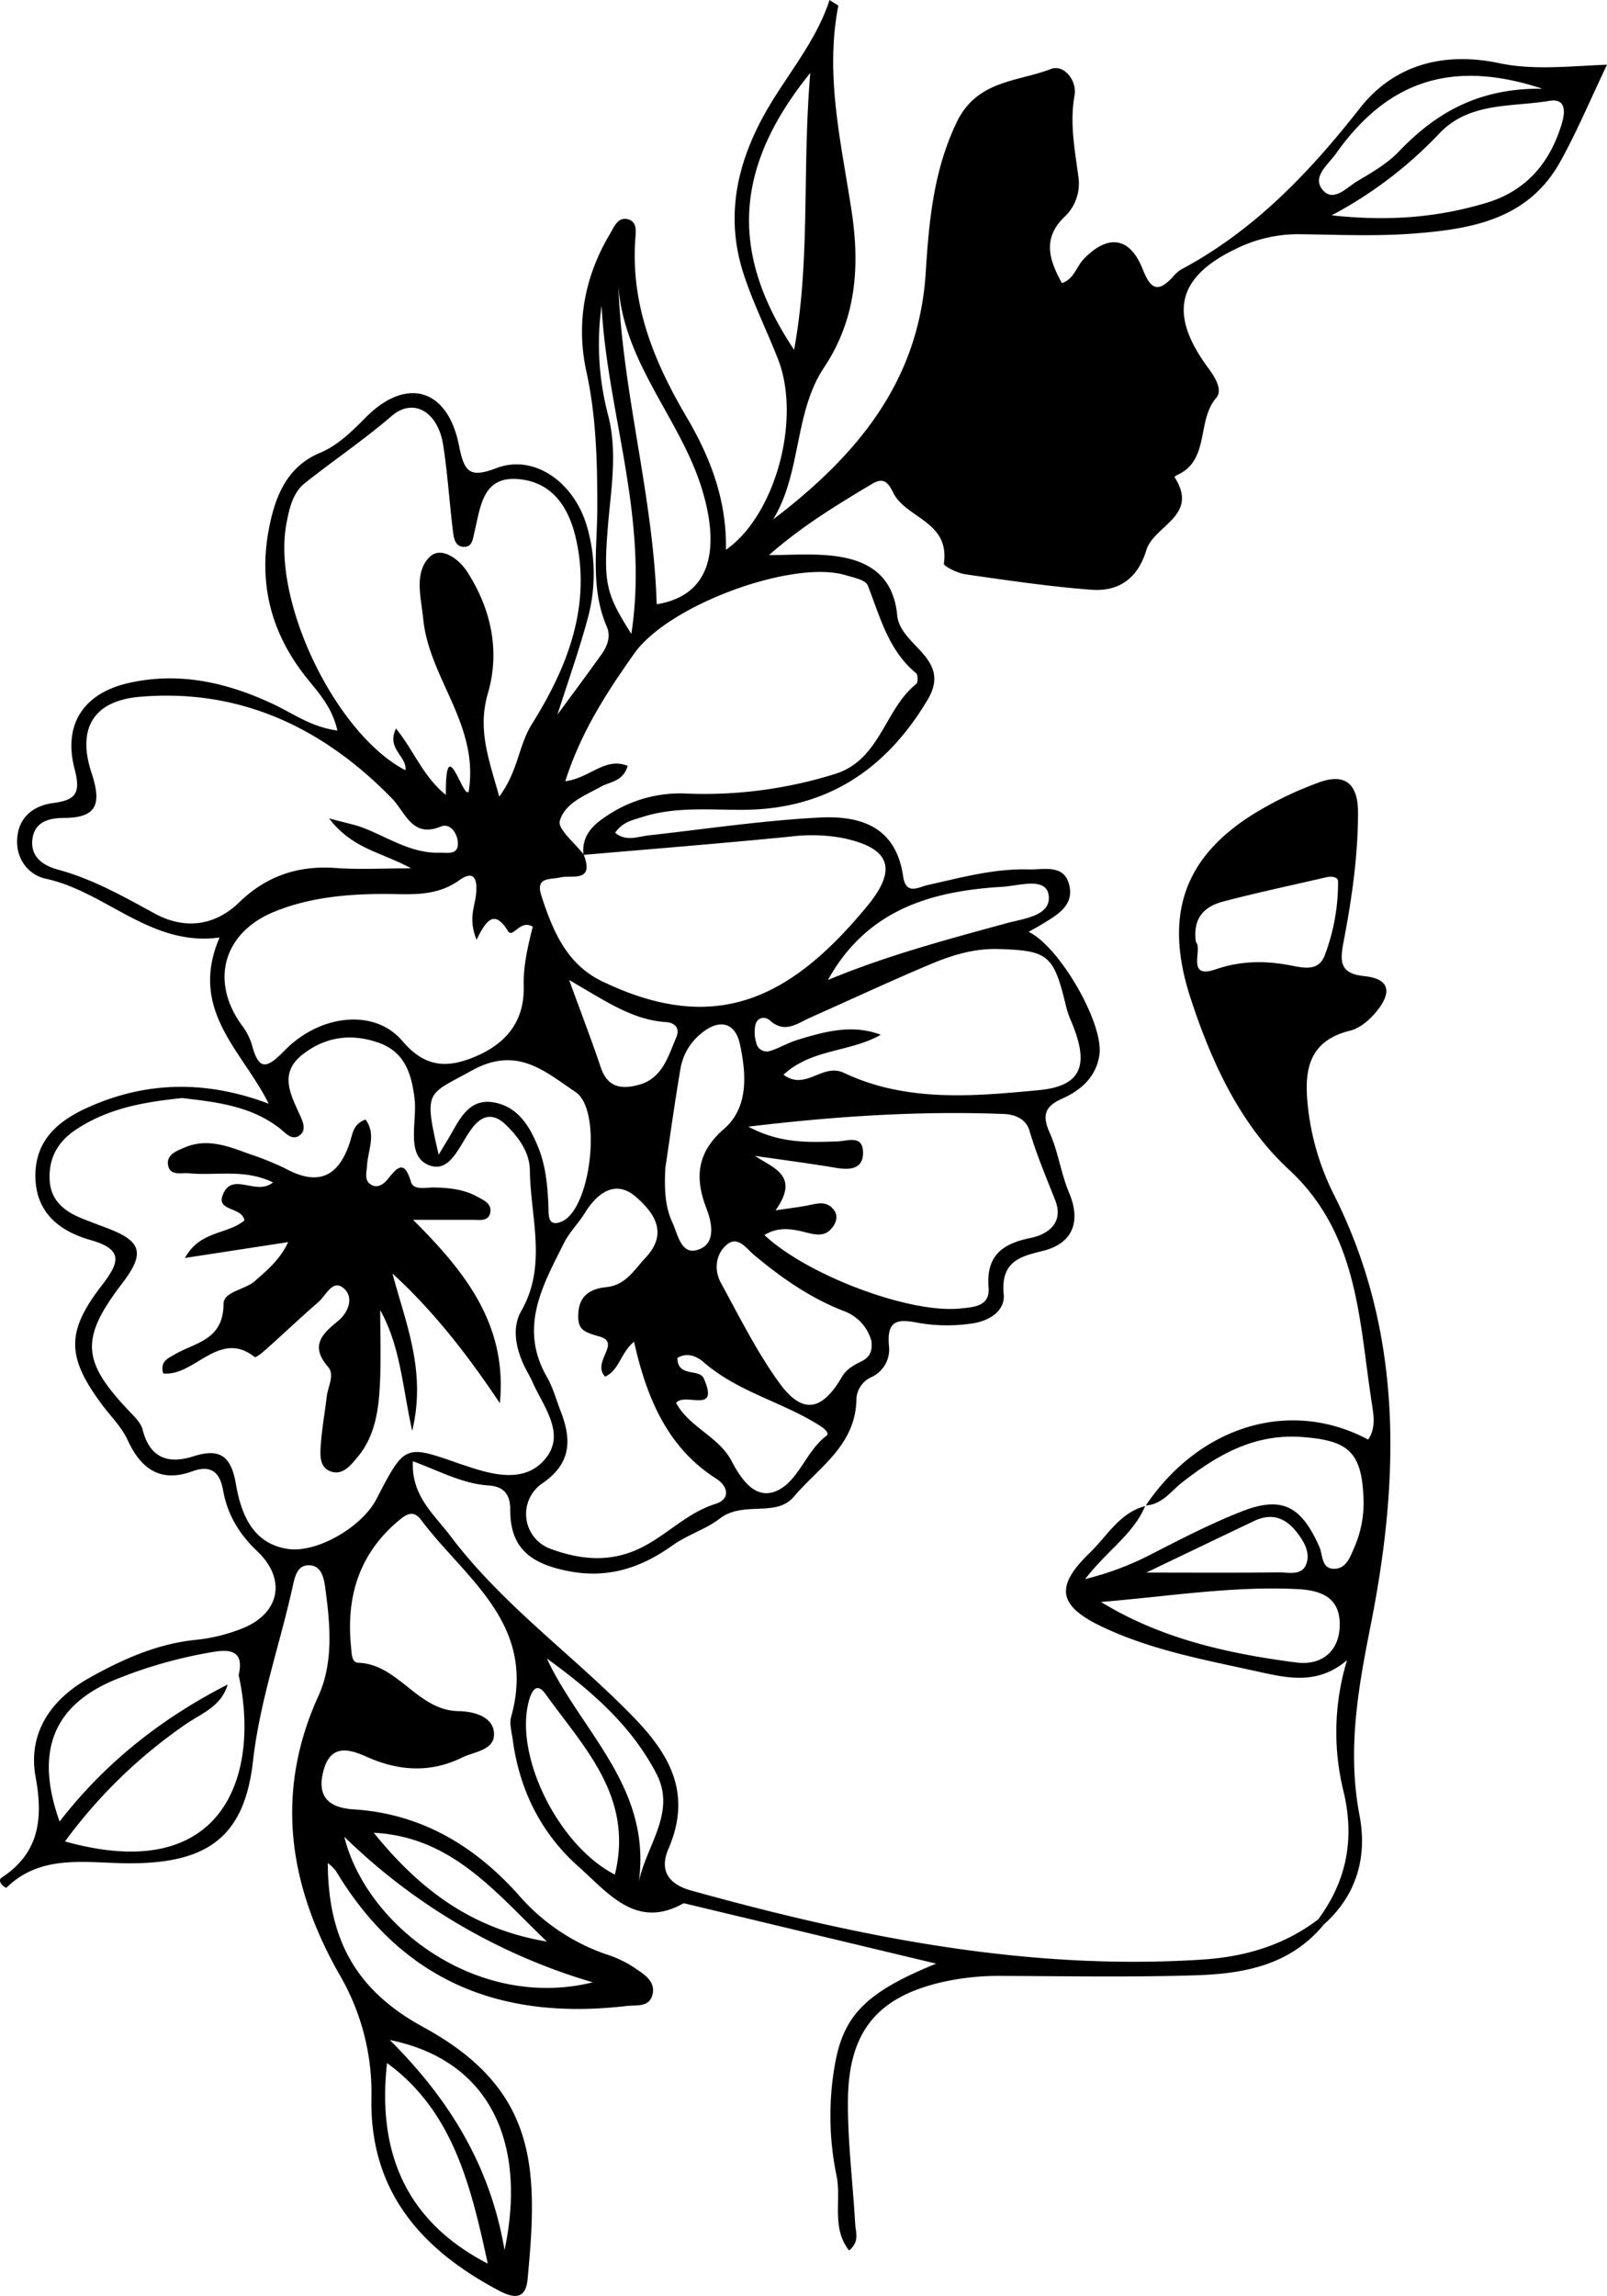 <svg xmlns="http://www.w3.org/2000/svg" viewBox="0 0 482.462 688.922">
  <title>lineart3</title>
  <g>
    <path d="M1095.615,778.845c-10.2,12.4-24.3,14.8-38.681,15.251-19.343.6-38.715.249-58.075.175a77.585,77.585,0,0,0-17.385,1.765c-19.581,4.376-28.509,14.6-28.731,35.354-.133,12.43,1.47,24.876,2.177,37.321.141,2.466,1.419,5.245-1.828,7.964-5.37-6.812-2.3-15.073-3.742-22.29a88.46,88.46,0,0,1-.256-34.958c2.831-14.035,10.094-20.673,30.13-28.835l-75.8-18.138c-14.273,8.092-22.713-3.137-31.546-10.955-11.172-9.887-17.758-22.911-19.781-38.171-.3-2.244-1.053-4.714-.484-6.744,7.848-28.019-13.765-41.483-26.984-59.091-2.123-2.828-4-2.112-6.413-.133-12.026,9.852-16.224,22.824-14.65,38.218.19,1.859.135,4.674,2.121,4.733,12.065.358,17.818,14.374,30.2,14.517,3.824.044,10.124,1.31,10.575,6.365.484,5.427-5.891,5.734-9.56,7.551-9.468,4.689-19.144,4.063-28.636-.213-5.637-2.54-10.943-3.686-13.014,4.276-2.039,7.841,1.758,11.026,9.144,11.5,20.032,1.273,36.214,10.779,49.6,25.834a61.021,61.021,0,0,0,27.392,18.055,33.378,33.378,0,0,1,7.829,4.027c2.774,1.813,5.977,4.048,4.746,8-1.1,3.519-4.776,2.732-7.6,3.065-36.831,4.339-67.037-6.632-87.357-40.525a13.953,13.953,0,0,0-2.429-2.371c.086,23.482,8.93,38.485,28.687,49.246,34.518,18.8,34.472,42.727,31.279,75.8-.646,6.689-5.031,5.165-8.92,3.092-22.588-12.04-38.373-29.248-37.951-57.328a70.309,70.309,0,0,0-9.652-37.441c-15-26.367-19.571-54.214-6.277-83.455,4.624-10.17,3.55-21.5,2.08-32.439-.382-2.844-1.077-6.621-4.668-6.811s-4.394,3.065-5.088,6.226c-3.861,17.563-9.9,34.4-11.961,52.653-2.555,22.619-13.685,30.312-35.986,30.548-13.266.141-27.234-3.276-38.084,7.384-1.955-1.019-2.265-2.493-1.438-3.035,11.146-7.313,12.633-17.327,10.269-30.185-2.468-13.425,4.824-23.444,15.914-29.685,9.92-5.582,20.3-10.261,31.86-11.5a51.836,51.836,0,0,0,14.837-3.686c10.886-4.684,12.533-14.769,3.931-22.919-5.326-5.047-8.953-10.921-10.26-18.274-1-5.617-3.752-7.713-9.277-5.708-9.293,3.371-15.273-.439-19.382-9.384-1.832-3.988-5.182-7.224-7.832-10.811-10.39-14.065-10.706-21.584-.115-35.353,5.2-6.766,7.208-10.911-3.167-13.857-8.822-2.5-16.268-7.774-16.574-18.611-.313-11.06,6.568-17.014,15.511-21.077,17.9-8.132,36.031-8.206,54.514-1.227-7.7-15.716-24.185-27.941-14.741-49.873-20.544,2.87-34.117-13.734-52.1-17.621-5.468-1.183-9.408-6.293-8.581-12.9.762-6.093,5.359-9.12,10.686-9.826,6.5-.861,8.47-2.644,6.493-10.127-3.544-13.416,2.628-22.782,16.108-25.87,15.213-3.485,29.686-.21,43.676,6.394,5.83,2.752,11.239,6.791,19.09,7.85-1.656-7.428-6.177-11.856-9.834-16.569-10.564-13.616-14.08-28.723-10.366-45.74,2.026-9.284,5.777-17.148,14.9-20.98,5.552-2.332,9.689-6.531,13.926-10.775,12.123-12.144,24.486-8.6,27.877,8.512,1.571,7.927,3.149,9.9,11.187,6.821,11.062-4.241,22.905,3.768,27.027,16.771a50.844,50.844,0,0,1,.226,29.091c-2.473,9.069-5.636,17.937-8.88,28.094,4.8-6.545,9.022-12.2,13.129-17.938,1.8-2.512,3-5.427,1.678-8.5-5.019-11.63-2.823-23.889-2.832-35.88-.011-13.649-.318-27.1-3.268-40.561-3.191-14.563-.563-28.606,7.082-41.41,1.246-2.086,2.381-5.307,5.6-4.292,2.624.828,2.133,3.771,1.987,5.875-1.387,19.853,5.7,36.943,15.409,53.421,7.089,12.031,12.117,24.98,11.8,39.824,14.893-10.413,22.63-39.157,15.69-57.073-3.4-8.768-7.679-17.212-10.522-26.157-5.231-16.463-2.035-32.024,6.081-46.881,6.422-11.759,15.551-21.718,19.867-34.867,1.576,1.066,2.663,1.553,2.614,1.8-4.065,20.978.949,41.266,4.034,61.752,2.475,16.44,1.351,32.237-8.316,46.735-9.037,13.553-6.692,31.5-15.28,45.587,24.539-18.7,43.729-40.826,45.819-74.105.975-15.531,2.372-30.654,9.289-45.066,6.1-12.7,18.255-12.134,28.252-15.985,4-1.539,7.925,3.5,7.136,7.9-1.52,8.478.134,16.459,1.185,24.659a13.678,13.678,0,0,1-3.885,11.492c-7.107,6.6-4.979,13.124-1.1,20.161,3.609-1.107,4.35-4.921,6.594-7.245,7.187-7.443,13.821-6.678,17.658,3.066,2.442,6.2,4.6,7.092,9,2.413a10.661,10.661,0,0,1,2.457-2.248c21.769-11.58,38.411-28.882,53.743-48.439,10.258-13.085,25.224-17.028,41.806-13.529,10.3,2.173,20.947.92,32.411.463-4.968,10.387-9.007,20.042-14.043,29.1-9.616,17.3-26.509,20.174-43.486,21.53-11.623.927-23.367.379-35.053.237a42.022,42.022,0,0,0-19.046,4.49c-17.431,8.411-20.036,19.443-8.246,35.452,2.1,2.852,4.631,6.761,2.534,9.174-5.892,6.783-1.871,18.691-11.632,23.1a6.678,6.678,0,0,0-.919.613c7.628,11.707-6.161,14.51-8.442,22.029-2.64,8.7-8.532,12.431-16.5,11.827-12.632-.957-25.207-2.828-37.765-4.625-2.372-.339-6.621-2.459-6.511-3.207,1.877-12.788-11.433-13.54-15.234-21.362-1.955-4.022-3.574-4.2-6.478-2.47-10.6,6.314-21.125,12.761-30.779,21.266,6.038,0,12.115-.453,18.106.1,10.7.986,19.167,5.231,20.387,17.98.887,9.27,16.538,12.808,9.172,25.237-12.668,21.372-30.77,32.968-55.341,33.117-10.19.062-20.484-1.039-30.478,2.2-2.765.9-5.716,1.352-8.057,4.689,3.319,2.742,6.792,1.141,10.14.771,17.036-1.885,34.043-4.448,51.129-5.336,11.816-.614,22.972,2.263,25.207,17.593.849,5.827,4.529,3.291,7.5,2.627,9.989-2.233,19.928-4.964,30.248-4.663,4.483.131,10.586-1.674,12.127,4.673,1.531,6.305-3.846,9.106-8.277,11.835-1.237.762-2.523,1.439-3.921,2.23,9.2,4.337,22.6,27.435,21.253,36.887-.944,6.646-5.57,10.637-11.064,13.1-5.138,2.3-6.326,4.806-3.843,10.349,2.555,5.7,3.335,12.1,5.846,18.058,3.29,7.806,1.758,14.95-7.974,17.356-6.512,1.61-12.656,3.03-11.7,13,.515,5.358-4.979,8.24-9.912,8.821a50.583,50.583,0,0,1-15.252-.163c-6.025-1.156-10.082-1.535-9.273,6.885a9.149,9.149,0,0,1-5.186,9.281,7.591,7.591,0,0,0-4.6,7.054c-.42,13.612-11.4,20.161-18.753,28.839-5.417,6.389-15.2,1.114-22.3,6.616-4.046,3.136-9.639,4.815-14.182,8.045-9.628,6.848-19.71,10.148-31.993,7.542-10.635-2.256-16.752-6.777-16.7-18.331.023-4.721-2.11-6.935-6.515-7.222-7.779-.507-14.646-4.285-22.7-7.262-.535,10.341,6.3,15.86,11.21,22.367,15.815,20.966,37.147,35.957,55.163,54.561,11.019,11.378,17.395,23.078,10.336,39.394-2.761,6.383-.063,10.574,6.791,12.48,50.294,13.98,101.03,24.132,153.516,20.729,12.7-.823,24.423-4.209,34.779-12.063Zm-325.8-74.81c1.563-6.645-1.662-7.9-7.146-7.057a137.677,137.677,0,0,0-28.524,7.841c-19.721,7.6-25.782,21.626-18.087,43.131,13.849-17.891,30.929-31.144,50.454-41.117-1.876,6.585-7.84,8.653-12.581,11.921a150.774,150.774,0,0,0-36.25,35.164C765.745,767.405,776.339,733.475,769.817,704.035ZM873.409,457.811c3.272,8.555-3.575,6.006-7.131,6.854-3.013.718-7.431-.246-5.571,5.491,3.414,10.532,7.583,20.529,18.177,25.644,34.219,16.52,56.814,5.177,79.7-22.621,9.407-11.425,6.539-17.618-7.994-20.454a51.49,51.49,0,0,0-15.2-.315c-20.664,2.044-41.364,3.69-62.05,5.484-.608-5.827,2.892-9.035,7.061-11.754a39.377,39.377,0,0,1,23.942-6.645,131.368,131.368,0,0,0,44.29-5.819c13.851-4.141,15.021-19.494,24.644-27.1.513-.4.494-2.745-.04-3.181-8.312-6.791-10.82-16.845-14.532-26.338-.671-1.716-4.344-2.4-6.754-3.119-15.672-4.672-52.953,8.819-63.349,23.5-8.192,11.573-16.009,23.54-20.73,38.354,7.492-.982,11.984-7.39,18.745-4.6-1.4,4.715-5.269,4.682-7.992,6.2-4.848,2.709-10.918,4.962-12.395,10.32C865.557,450.179,870.833,454.394,873.409,457.811ZM752.853,530.86c-10.979,1.144-22.053,2.9-31.946,9.511-5.466,3.65-8.185,8.576-7.829,15.142.331,6.093,4.377,9.27,9.409,11.348,2.711,1.119,5.471,2.108,8.207,3.162,10.083,3.884,10.993,7.49,4.152,16.451-12.647,16.566-12.221,23.336,2.29,38.516,1.511,1.581,3.333,3.359,3.842,5.364,2.222,8.758,7.951,10.331,15.173,8.032,7.647-2.435,11.305-.548,12.814,8.179,1.557,9,4.938,17.9,15.5,19.573,8.738,1.384,22.355-6.531,26.7-14.919,8.514-16.425,8.514-16.424,24.92-10.645.691.244,1.4.443,2.091.679,8.244,2.794,17.616,5.156,23.676-2.109,6.273-7.52-.463-15.559-3.751-22.932-.916-2.056-2.142-3.966-3.028-6.034-2.171-5.061-3.1-10.742-.426-15.4,7.888-13.752,2.76-28.113,2.6-42.194-.063-5.43-3.347-9.95-7.164-13.656-3.075-2.986-6.247-3.54-9.488.119-4.221,4.767-6.855,14.959-13.943,11.83-6.7-2.958-3.185-12.993-4.031-19.911-.927-7.582-3.026-14.006-10.837-16.729-8.239-2.873-15.977-1.783-22.825,3.59-7.114,5.582-3.531,12.008-.694,18.277.9,2,2.023,4.613-.357,6.092-2.266,1.408-4.044-.917-5.721-2.22C773.586,533.29,763.443,532.081,752.853,530.86Zm86.028-91.967c3.215-20.087-11.892-33.9-13.647-51.771-.629-6.4-2.8-13.722,1.76-18.479,3.582-3.733,9.086.735,11.209,3.964,7.278,11.068,10.215,23.873,6.444,36.795-3.206,10.987.32,19.817,3.4,31,5.758-7.755,5.712-15.207,9.824-21.778,10.208-16.314,17.937-34.826,13.213-55.611-2.176-9.573-7.177-17-17.295-17.882-10.82-.945-11.348,8.4-13.211,16.031-.437,1.789-.56,4.146-2.817,4.289-2.939.186-3.346-2.557-3.609-4.692-1.064-8.626-1.6-17.333-2.944-25.907-1.536-9.791-8.81-14.38-15.5-8.625-8.409,7.228-17.486,13.331-26.087,20.171-3.566,2.836-4.626,7.626-5.469,12.125-4.39,23.45,14.9,63.158,35.721,73.969.606-4.129-5.81-6.4-2.816-12.517,5.354,6.581,8.081,14.35,14.964,19.914C831.87,420.126,837.192,441.4,838.881,438.893Zm-17.3,23.03c-8.86-4.885-17.567-5.745-24.621-14.985,5.047,1.379,7.815,1.88,10.4,2.891,7.466,2.922,14.388,7.669,22.779,7.406,2.277-.071,5.9.916,5.46-3.344-.267-2.606-2.28-5.66-5.164-4.481-8.568,3.5-10.533-4.3-14.615-8.48-20.979-21.51-45.912-33.007-75.681-30.476-13.778,1.172-18.931,9.379-14.5,22.808,3.153,9.546,1.538,13.5-8.359,13.548-4.047.02-8.543.929-9.339,6.063-.88,5.674,3.317,8.276,7.65,9.449,10.369,2.808,19.577,8.006,28.962,13.142,8.751,4.789,17.9,3.963,25.416-3.323,8.3-8.045,17.862-11.129,29.07-10.311C805.936,462.334,812.892,461.923,821.583,461.923Zm103.228,86.284c5.682,3.782,13.55,5.912,6.194,16.348,4.417-.658,6.923-.951,9.4-1.421,2.859-.544,5.8-1.675,8.076,1.248,1.342,1.727.831,3.62-.333,5.2-2.136,2.9-4.848,2.406-7.9,1.619-4.061-1.047-8.315-1.882-12.587.76,13.014,12.187,43.585,23.539,58.629,22.057,4.049-.4,9.127-.59,8.67-6.217-.816-10.057,4.594-13.311,12.615-14.965,5.822-1.2,9.868-4.971,7.431-11.2-2.715-6.945-5.631-13.761-7.756-20.962-1.045-3.541-4.285-4.907-7.86-5.043-24.957-.944-49.793.6-76.551,3.808,9.654,5.144,18.188,4.711,26.748,4.434,2.942-.1,7.585-2.066,7.686,3.229.1,5.033-3.83,5.414-7.957,4.722C941.171,550.456,932.981,549.394,924.811,548.207Zm-83.571-64.85c-2.5-6.26-.572-9.82-.168-13.487.454-4.119-.189-7.839-5.042-4.359-7.3,5.238-15.37,4.052-23.3,4.1-11.039.072-21.978,1.155-32.237,5.347-15.295,6.249-19.256,20.781-9.862,33.867a18.968,18.968,0,0,1,3.123,5.923c2.107,7.962,4.429,7.385,9.79,1.9,10.781-11.036,27.14-12.679,35.424-2.918,7.062,8.322,13.959,8.135,22.308,4.508,8.877-3.857,14.38-10.47,14.115-20.817-.162-6.312,1.3-12.339,2.734-17.97-3.8-2.342-6.01,3.622-7.435,1.311C846.561,474.056,844.106,477.567,841.24,483.357Zm38.588,131.1c-4.109-4.5,5-10.127-1.652-12.036-4.8-1.377-6.81-2.022-6.354-7.395.476-5.6,4.614-7.04,8.271-7.413,6-.612,8.351-5.1,11.871-8.833,7.241-7.678,2.1-13.9-2.846-18.239-5.939-5.213-11.448-1.526-15.324,4.746-1.951,3.157-4.7,5.841-6.343,9.135-6.332,12.667-13.6,25.265-5.107,40.092,1.84,3.212,2.848,6.941,4.2,10.448,3.322,8.6,3.049,15.622-5.571,21.527a11.1,11.1,0,0,0,2.544,19.648c9.109,3.376,18.323,4.2,27.614-.584,7.507-3.867,13.486-10.282,21.775-12.892,4.842-1.524,3.672-5.44.346-7.553-14.814-9.411-20.962-24.428-24.726-41.116C884.545,607.156,884.093,612.57,879.828,614.454Zm53.552-90.6c6.728,4.966,11.666-3.628,18.163-.553,18.74,8.868,38.937,7.039,58.484,5.186,13.3-1.261,15.222-7.924,9.571-21.065a26.773,26.773,0,0,1-1.408-4.26c-3.7-15.3-5.282-16.6-20.47-17.025-7.077-.2-13.74,1.842-20.128,4.523-12.133,5.092-24.072,10.679-36.105,16.029-3.892,1.731-7.642,4.881-12.067.965-1.624-1.437-3.729-1.088-4.416,1.061a10.592,10.592,0,0,0,.191,5.45,3.215,3.215,0,0,0,4.2,2.547c2.768-.877,5.338-2.431,8.11-3.285,8.266-2.546,16.591-4.811,25.092-1.56C953.255,517.173,941.892,516.015,933.38,523.858Zm164.579-257.873c17.824,1.914,32.16.491,46.262-3.68,11.879-3.513,19.211-11.767,22.835-23.832,1.139-3.794,1.145-7.663-3.753-6.84-11.318,1.9-23.915.272-32.95,9.722A125.228,125.228,0,0,1,1097.959,265.985ZM959.775,603.722a13.258,13.258,0,0,0-8.235-8.941c-10.009-3.866-18.684-9.9-26.936-16.8-2.29-1.916-4.932-6-8.317-3.067-3.261,2.829-3.82,7.5-1.67,11.437,5.537,10.128,10.735,20.592,17.431,29.866,6.965,9.647,12.82,8.669,18.861-1.645,1.44-2.458,3.591-3.58,5.9-4.709C958.962,608.808,960.223,607.114,959.775,603.722ZM895.32,382.688c17.129-2.773,18.681-17.8,13.642-34.4-6.442-21.224-23.446-37.672-25.151-61.209C885,319.33,894.335,350.155,895.32,382.688ZM829.863,547.861c1.622-2.7,2.559-4.209,3.446-5.748,3.012-5.226,5.816-11.186,13.036-9.96,7.249,1.23,10.844,7.1,13.445,13.567,2.273,5.649,2.789,11.659,3.034,17.735.093,2.314-.358,6.252,3.95,4.47,8.812-3.644,12.286-33.436,4.212-38.852-9.335-6.262-17.6-14.025-31.261-6.425C826.33,530.1,825.335,528.178,829.863,547.861ZM941.434,223.254c-23.071,28.455-24.134,54.24-4.863,83.072C941.539,279.367,938.945,252.539,941.434,223.254ZM897.911,551.888c-.348,6.947.052,11.836,2.136,16.333,1.762,3.8,2.65,10.346,8.32,7.909,4.49-1.929,3.7-7.488,1.94-12.02-3.584-9.226-3.029-16.838,5.248-24.018,7.4-6.418,6.675-16.471,4.767-25.342-1.461-6.8-6.341-7.662-11.6-3.309a17.262,17.262,0,0,0-6.215,10.347C900.681,532.446,899.22,543.172,897.911,551.888Zm3.613,56.976c.127,5.916,6.58,3.063,7.935,6.128,4.868,11.007-5.729,3.979-8.3,7.359,4,7.357,12.808,10.082,16.655,17.432,3,5.735,7.158,11.527,13.247,9.059,6.778-2.748,8.966-11.945,15.169-16.59,1.364-1.021-1.33-2.738-2.924-3.708-11.011-6.7-23.874-9.7-33.9-18.439C907.412,608.366,904.453,607.038,901.524,608.864ZM876.134,796.2a178.683,178.683,0,0,1-74.6-43.682C808.148,779.306,841.439,804.74,876.134,796.2Zm-61.771,24.222c-2.982,26.776,5.61,47.456,30.243,60.186C839.523,857.184,834.153,834.848,814.363,820.422Zm68.4-56.551c5.757-23.395-9.36-38.171-20.79-54.15-3.165-4.425-4.663.282-5.29,3.145C853.054,729.446,866.237,755.407,882.763,763.871Zm63.972-268.444c17.549-7.3,35.727-12.144,53.891-17.1,4.923-1.343,13.371-2.157,12.344-8.482-.874-5.385-8.961-2.669-13.682-2.391C978.026,468.709,958.539,474.122,946.735,495.427Zm214.5-267.437c-27.219-8.971-46.6-2.307-62.053,19.566-2.216,3.136-7.047,6.738-4.088,10.58,3.26,4.231,7.266-.434,10.485-2.36,4.4-2.631,9.046-5.259,12.561-8.939C1129.282,235.169,1142.152,227.752,1161.233,227.99ZM815.192,813.508c18.741,18.662,30.342,38.76,34.45,63.051C856.344,844.924,845.732,819.68,815.192,813.508Zm74.765-47.478c2.263-10.939,11.311-20.811,5.295-32.4-7.627-14.691-19.772-25.069-32.917-34.614C872.562,720.912,893.841,737.6,889.957,766.03ZM869.042,495.44c3.886,10.676,6.858,18.365,9.476,26.181,2.071,6.184,6.3,6.638,11.408,5.27,7.086-1.9,8.827-8.49,11.291-14.291,1.158-2.726-.463-4.373-3.118-4.54C887.964,507.42,879.749,501.606,869.042,495.44Zm-58.66,255.877c13.989,17.322,29.732,28.935,51.969,32.651C846.728,769,833.823,752.559,810.382,751.317Zm68.389-458.2a83.721,83.721,0,0,0,1.922,32.65c2.962,11.243.883,22.423-.031,33.686-1.386,17.089-.511,20.2,7.049,32.125C893.057,356.769,880.469,325.338,878.771,293.119Z" transform="translate(-698.166 -201.366)"/>
    <path d="M1042.173,653.1c16.3-24.077,43.5-32.169,66.736-19.761,2.37-3.394,1.657-7.4,1.117-10.86-3.9-25.014-3.975-50.844-24.984-70.244-14.445-13.34-23.092-31.965-29.4-51.231-8.173-24.956-2.185-42.563,19.631-55.855a108.2,108.2,0,0,1,18.831-8.981c7.586-2.8,11.78.036,11.775,9.038-.007,12.936-1.841,25.628-4.237,38.225-1.13,5.943-1.706,10.031,6.049,10.829,9.2.947,7.6,6.3,3.015,11.465-1.907,2.148-4.557,4.262-7.207,4.911-13.484,3.305-13.9,13.38-12.454,24.579a77.076,77.076,0,0,0,7.656,24.749c20.863,41.5,19.692,85.187,10.977,129.077-3.794,19.11-7.077,37.577-3.349,57.066,2.4,12.556-.912,24.016-10.717,32.738l-1.694-1.537c8.52-11.5,11.006-24.033,7.629-38.316a74,74,0,0,1,1.044-39.474c-9.261,7.9-18.761,5.18-28.3,3.1-15.313-3.347-30.747-6.262-45.1-13.048-13.345-6.307-14.426-12.043-3.864-22.232,5.214-5.031,8.989-12.057,16.638-14.036-3.554,8.427-11.327,13.257-18.019,21.894a89.947,89.947,0,0,0,19.982-7.509c8.809-4.532,17.663-9.086,26.836-12.711,12.195-4.82,18-1.827,23.5,10.53,1.116,2.5.54,6.778,4.669,6.6,3.376-.143,4.569-3.482,5.743-6.191a33.3,33.3,0,0,0,2.864-14.3c-.4-14.568-4.481-18-18.38-19.042-14.309-1.075-25.362,5.241-36.033,13.584C1049.7,648.825,1047.04,652.842,1042.173,653.1Zm-13.463,28.959c18.126,11.1,38.2,15.51,58.638,18.171,7.418.966,13.087-3.178,13.042-11.548-.044-8.135-5.806-10.135-12.783-10.479C1067.961,677.233,1048.554,680.466,1028.71,682.056Zm28.486-198.03c2.162,2.065-3.068,11.277,5.823,8.239,7.672-2.623,14.87-2.673,22.5-1.236,3.857.726,8.555,2.022,10.419-3.143a61.172,61.172,0,0,0,3.944-22.031c-.031-1.5-2.146-1.582-3.653-1.23-10.271,2.4-20.6,4.564-30.8,7.253C1060.127,473.277,1056.148,476.458,1057.2,484.026Zm-14.9,189.227c14.535,0,27.188.087,39.84-.063,3.05-.036,7.251,1.228,8.393-3.084.881-3.326-1.08-6.516-3.237-9.212-3.458-4.324-7.627-5.508-12.606-3.135C1064.226,662.747,1053.776,667.76,1042.3,673.253Z" transform="translate(-698.166 -201.366)"/>
    <path d="M784.691,574.082l-30.986,4.755c4.51-8.292,12.754-6.97,17.832-11.265-.6-4.076-8.317-2.668-6.547-7.489,2.742-7.472,10.067.3,15.136-3.907-8.511-4.156-17.014-1.972-25.172-2.736-2.354-.22-5.867.922-6.354-2.63-.421-3.062,2.777-4.171,5.051-5.14,6.636-2.827,12.917-.416,19.133,1.88A87.213,87.213,0,0,1,784,552.085c9.7,5.209,15.881,2.477,19.284-8.192.734-2.3.962-5.325,4.63-6.581,3.286,4.445.71,9.186.454,13.737-.121,2.151-1.037,4.8,1.557,5.989,1.884.864,3.61-.515,4.749-1.952,2.871-3.622,4.9-5.691,6.871.914.8,2.678,4.545,1.632,7.009,1.691,4.429.106,8.759.52,12.758,2.691,1.927,1.046,4.486,2.078,4.075,4.679-.464,2.931-3.244,2.328-5.383,2.328-5.757,0-11.513,0-17.83,0,15.523,15.456,28.371,31.382,26.067,55.037C838.763,608.254,828.568,595,816,583.516c3.918,14.894,10.241,29.169,5.916,47.219-2.955-13.437-3.543-25.366-9.6-36.237,0,7.258.259,14.528-.069,21.769-.363,7.975-1.388,15.93-6.716,22.31-2.109,2.525-4.532,5.676-8.218,4.269-3.287-1.256-3.046-4.987-2.839-7.923.343-4.878,1.221-9.715,1.8-14.579.352-2.95,2.442-6.428.409-8.783-5.483-6.357-1.886-9.852,2.882-13.729,3.142-2.555,4.953-7.053,1.869-9.827-3.353-3.016-5.374,2.072-7.652,4.047-5.309,4.6-10.417,9.45-15.659,14.135-1.091.976-3.132,2.667-3.517,2.365-10.692-8.406-17.993,5.93-27.443,4.941-.988-3.7,1.468-4.5,3.2-5.554,6.2-3.757,14.876-4.234,14.912-15.314.012-3.738,6.487-4.2,9.49-6.914C778.281,582.537,782.068,579.589,784.691,574.082Z" transform="translate(-698.166 -201.366)"/>
  </g>
</svg>
